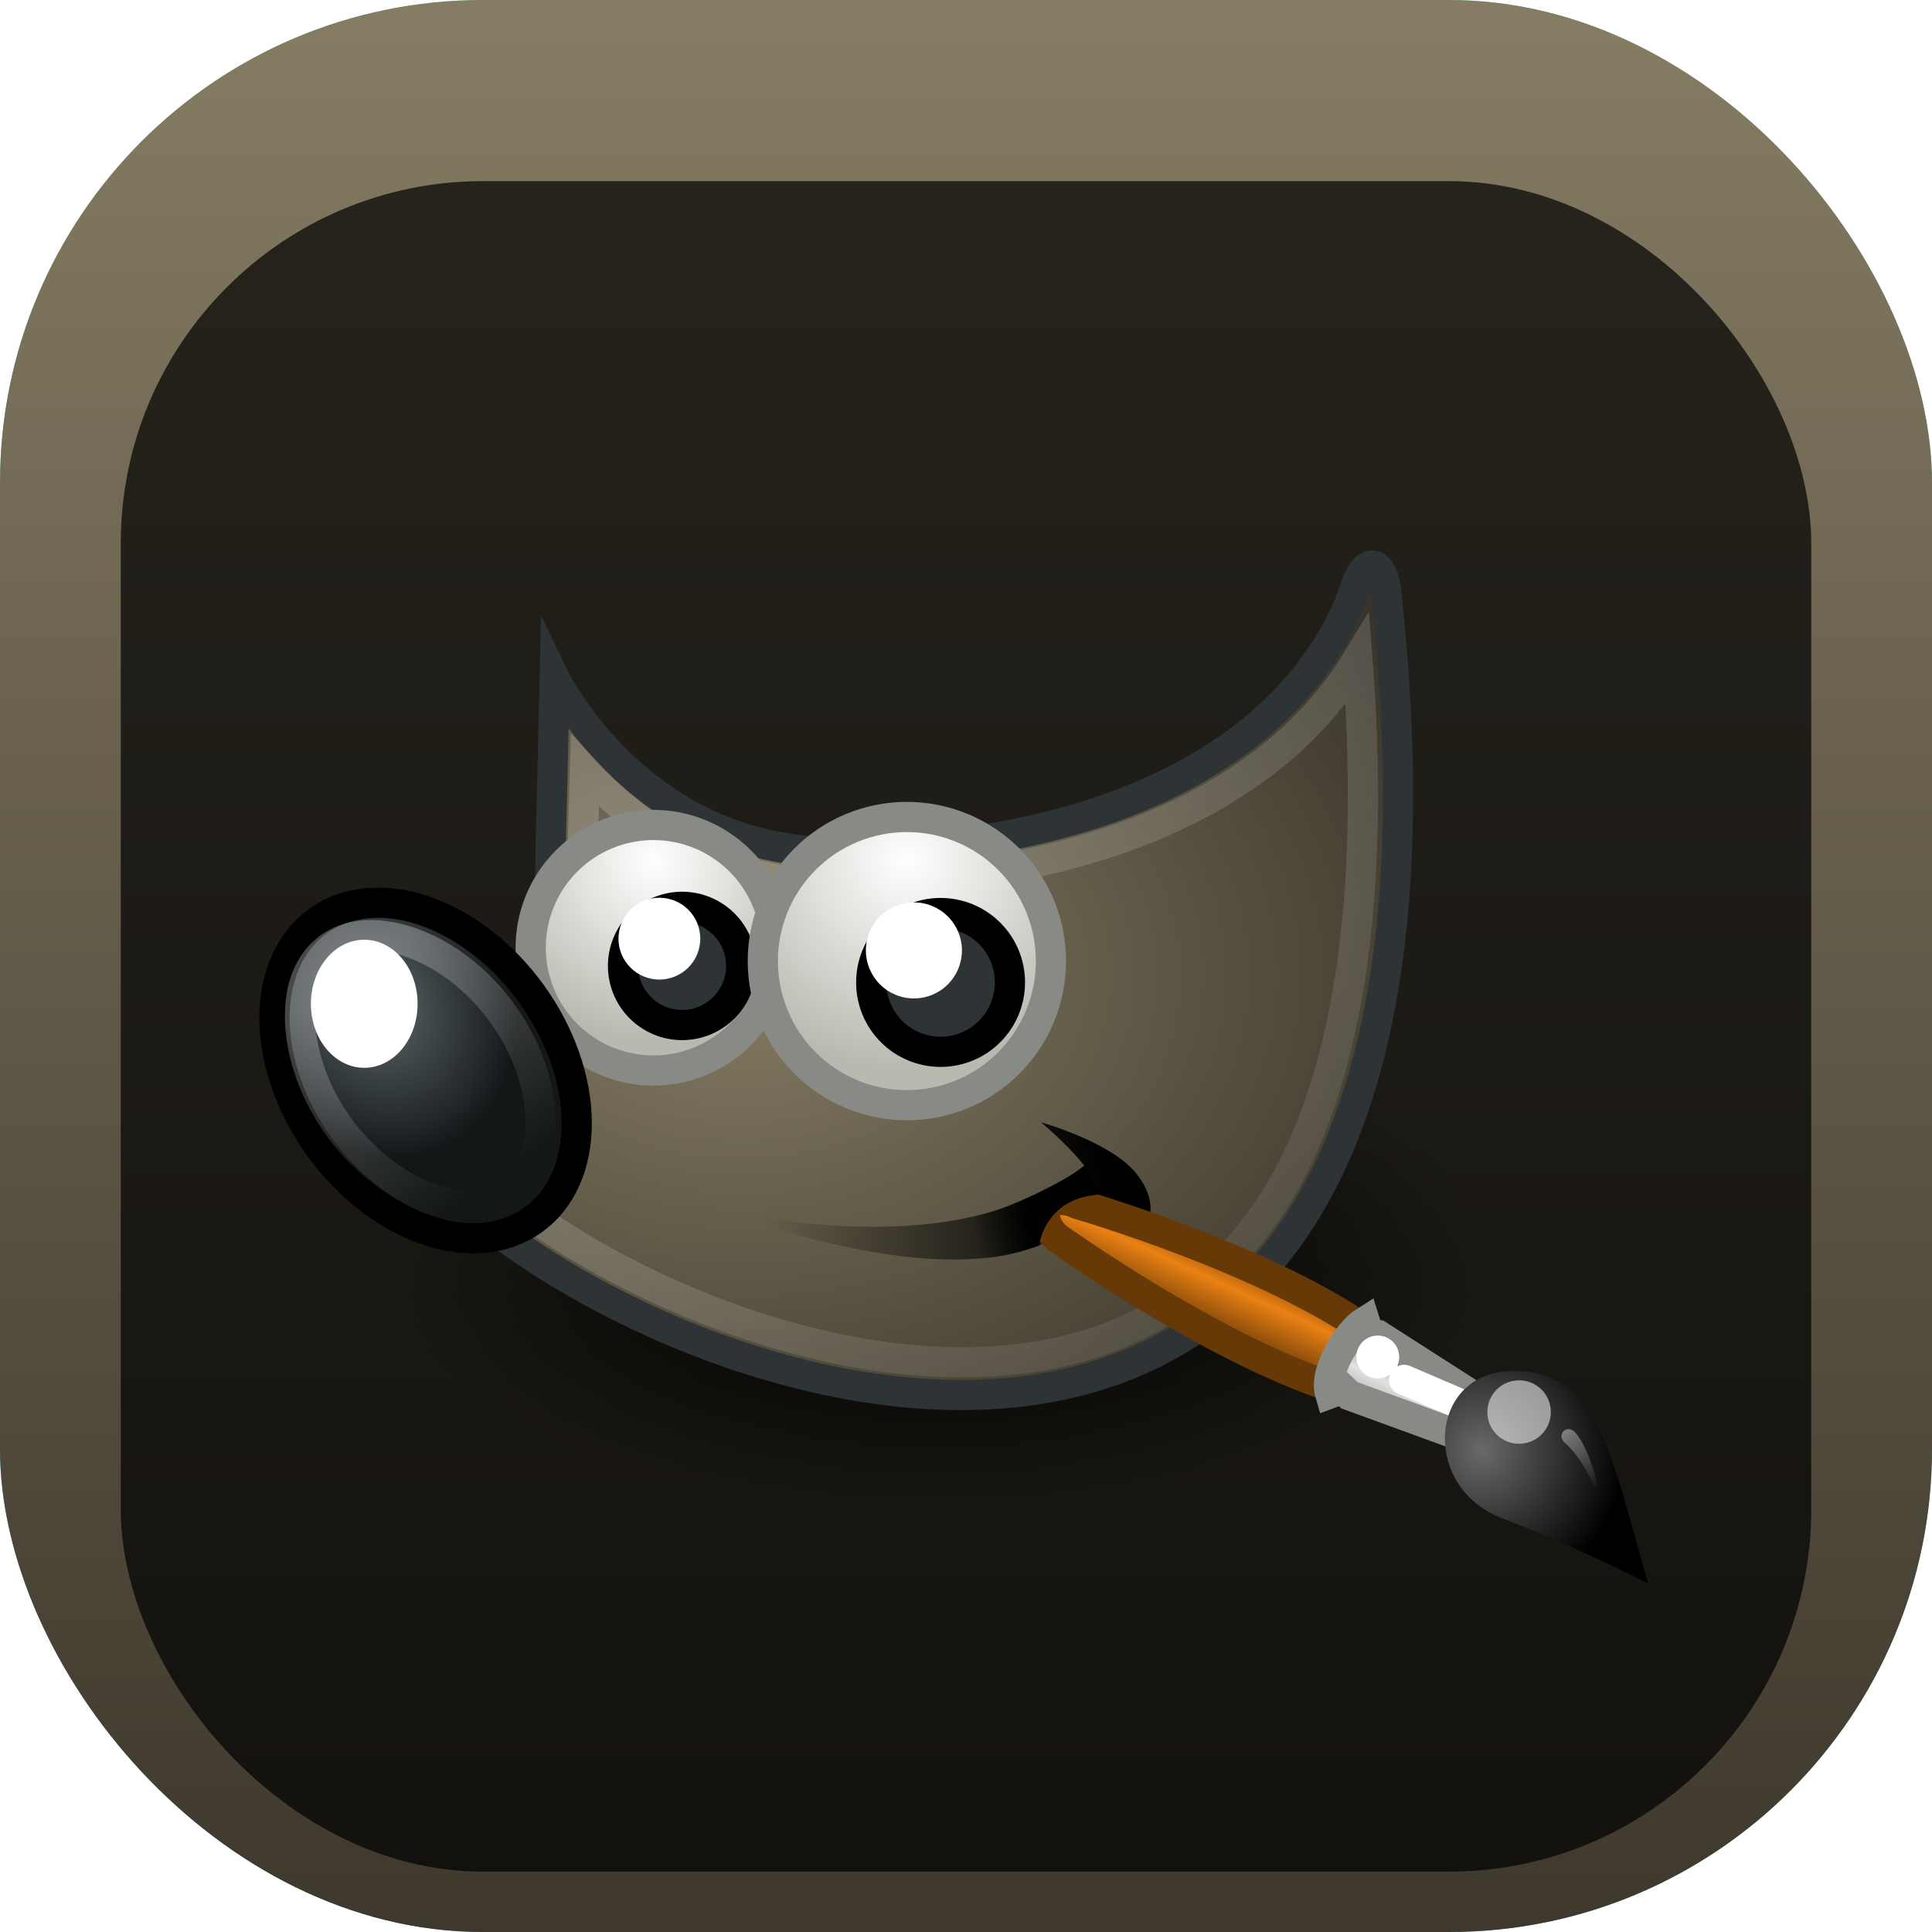 <svg width="128" height="128" viewBox="0 0 128 128" fill="none" xmlns="http://www.w3.org/2000/svg">
<rect width="128" height="128" rx="32" fill="url(#paint0_linear_146_26)"/>
<rect width="128" height="128" rx="32" fill="url(#paint1_linear_146_26)"/>
<g filter="url(#filter0_i_146_26)">
<rect x="8" y="8" width="112" height="112" rx="24" fill="black" fill-opacity="0.7"/>
<g clip-path="url(#clip0_146_26)">
<path fill-rule="evenodd" clip-rule="evenodd" d="M98.75 79.875C98.75 81.96 97.806 84.024 95.972 85.95C94.137 87.876 91.449 89.626 88.059 91.1C84.67 92.574 80.646 93.744 76.218 94.542C71.79 95.339 67.043 95.75 62.25 95.75C57.457 95.75 52.71 95.339 48.282 94.542C43.854 93.744 39.83 92.574 36.441 91.1C33.051 89.626 30.363 87.876 28.528 85.95C26.694 84.024 25.75 81.96 25.75 79.875C25.75 77.79 26.694 75.726 28.528 73.8C30.363 71.874 33.051 70.124 36.441 68.65C39.83 67.175 43.854 66.006 48.282 65.208C52.71 64.411 57.457 64 62.25 64C67.043 64 71.79 64.411 76.218 65.208C80.646 66.006 84.67 67.175 88.059 68.65C91.449 70.124 94.137 71.874 95.972 73.8C97.806 75.726 98.75 77.79 98.75 79.875Z" fill="url(#paint2_radial_146_26)"/>
<path fill-rule="evenodd" clip-rule="evenodd" d="M36.749 40.936C36.749 40.936 42.498 52.791 55.947 52.457C84.132 51.749 89.075 37.047 89.782 34.925C90.489 32.804 91.571 33.125 91.821 35.086C101.013 118.524 28.027 82.724 25.435 68.513C39.931 64.27 36.395 56.139 36.395 56.139L36.749 40.936Z" fill="url(#paint3_radial_146_26)" stroke="#2E3436" stroke-width="2" stroke-miterlimit="10"/>
<path fill-rule="evenodd" clip-rule="evenodd" d="M47.476 76.132C60.954 78.828 67.817 76.328 71.834 73.227C70.774 71.856 68.962 70.354 68.962 70.354C68.962 70.354 73.668 71.662 75.326 73.801C76.978 75.934 75.939 77.249 75.507 79.978C74.544 77.581 72.747 76.682 72.504 75.729C68.891 80.723 59.891 80.516 47.476 76.132Z" fill="url(#paint4_linear_146_26)"/>
<path opacity="0.185" fill-rule="evenodd" clip-rule="evenodd" d="M89.938 39.688C88.814 41.541 87.125 43.754 84.563 45.875C79.299 50.233 70.462 54.2 56.001 54.562C47.552 54.773 42.095 50.694 38.751 47.062L38.501 56C38.773 56.838 39.331 58.781 38.376 61.438C37.347 64.296 34.066 67.22 28.438 69.438C28.939 70.482 29.429 71.525 30.938 73C32.994 75.01 35.852 77.176 39.251 79.125C46.047 83.023 54.854 86.111 63.063 86.25C71.272 86.389 78.777 83.781 83.938 76.25C88.695 69.308 91.303 57.554 89.938 39.688Z" stroke="url(#paint5_linear_146_26)" stroke-width="2" stroke-miterlimit="10"/>
<path fill-rule="evenodd" clip-rule="evenodd" d="M51.422 58.79C51.422 59.858 51.212 60.916 50.803 61.903C50.395 62.89 49.796 63.786 49.041 64.542C48.285 65.297 47.389 65.896 46.402 66.305C45.416 66.714 44.358 66.924 43.29 66.924C42.222 66.924 41.164 66.714 40.178 66.305C39.191 65.896 38.294 65.297 37.539 64.542C36.784 63.786 36.185 62.89 35.777 61.903C35.368 60.916 35.158 59.858 35.158 58.79C35.158 57.722 35.368 56.664 35.777 55.678C36.185 54.691 36.784 53.794 37.539 53.039C38.294 52.284 39.191 51.684 40.178 51.276C41.164 50.867 42.222 50.657 43.29 50.657C44.358 50.657 45.416 50.867 46.402 51.276C47.389 51.684 48.285 52.284 49.041 53.039C49.796 53.794 50.395 54.691 50.803 55.678C51.212 56.664 51.422 57.722 51.422 58.79Z" fill="url(#paint6_radial_146_26)" stroke="#888A85" stroke-width="2" stroke-miterlimit="10"/>
<path fill-rule="evenodd" clip-rule="evenodd" d="M35.223 61.854C37.115 64.478 38.19 67.528 38.211 70.333C38.232 73.139 37.197 75.47 35.334 76.814C33.471 78.158 30.933 78.405 28.277 77.5C25.621 76.596 23.066 74.613 21.173 71.99C19.28 69.366 18.205 66.316 18.184 63.511C18.163 60.705 19.198 58.374 21.061 57.03C22.924 55.686 25.463 55.439 28.119 56.344C30.775 57.248 33.33 59.23 35.223 61.854Z" fill="url(#paint7_radial_146_26)" stroke="black" stroke-width="2" stroke-miterlimit="10"/>
<path fill-rule="evenodd" clip-rule="evenodd" d="M49.106 59.995C49.107 60.509 49.005 61.018 48.809 61.494C48.612 61.969 48.324 62.401 47.96 62.764C47.596 63.128 47.165 63.416 46.69 63.613C46.215 63.81 45.705 63.911 45.191 63.911C44.677 63.911 44.168 63.81 43.693 63.613C43.218 63.416 42.786 63.128 42.422 62.764C42.059 62.401 41.77 61.969 41.574 61.494C41.377 61.018 41.276 60.509 41.276 59.995C41.276 59.481 41.377 58.971 41.574 58.496C41.77 58.021 42.059 57.589 42.422 57.226C42.786 56.862 43.218 56.574 43.693 56.377C44.168 56.18 44.677 56.078 45.191 56.078C45.705 56.078 46.215 56.18 46.69 56.377C47.165 56.574 47.596 56.862 47.96 57.226C48.324 57.589 48.612 58.021 48.809 58.496C49.005 58.971 49.107 59.481 49.106 59.995Z" fill="#2E3436" stroke="black" stroke-width="2" stroke-miterlimit="10"/>
<path opacity="0.281" fill-rule="evenodd" clip-rule="evenodd" d="M21.771 58.817C20.493 59.774 19.819 61.393 19.88 63.59C19.941 65.788 20.808 68.478 22.588 70.855C24.368 73.231 26.706 74.82 28.797 75.496C30.889 76.172 32.632 75.982 33.91 75.025C35.188 74.067 35.864 72.371 35.813 70.163C35.763 67.956 34.919 65.32 33.143 62.949C31.367 60.578 29.075 59.027 26.971 58.358C24.867 57.688 23.048 57.86 21.771 58.817Z" stroke="url(#paint8_linear_146_26)" stroke-width="2" stroke-miterlimit="10"/>
<path fill-rule="evenodd" clip-rule="evenodd" d="M27.668 62.502C27.668 63.06 27.576 63.612 27.399 64.126C27.221 64.641 26.961 65.109 26.633 65.503C26.304 65.897 25.914 66.21 25.485 66.423C25.056 66.636 24.597 66.746 24.132 66.746C23.668 66.746 23.208 66.636 22.779 66.423C22.35 66.21 21.96 65.897 21.632 65.503C21.304 65.109 21.043 64.641 20.866 64.126C20.688 63.612 20.597 63.06 20.597 62.502C20.597 61.945 20.688 61.394 20.866 60.879C21.043 60.364 21.304 59.896 21.632 59.502C21.96 59.108 22.35 58.795 22.779 58.582C23.208 58.369 23.668 58.259 24.132 58.259C24.597 58.259 25.056 58.369 25.485 58.582C25.914 58.795 26.304 59.108 26.633 59.502C26.961 59.896 27.221 60.364 27.399 60.879C27.576 61.394 27.668 61.945 27.668 62.502Z" fill="white"/>
<path fill-rule="evenodd" clip-rule="evenodd" d="M46.396 58.188C46.396 58.907 46.11 59.596 45.602 60.105C45.093 60.613 44.404 60.898 43.685 60.898C42.966 60.898 42.277 60.613 41.769 60.105C41.26 59.596 40.975 58.907 40.975 58.188C40.975 57.469 41.26 56.779 41.769 56.271C42.277 55.763 42.966 55.477 43.685 55.477C44.404 55.477 45.093 55.763 45.602 56.271C46.11 56.779 46.396 57.469 46.396 58.188Z" fill="white"/>
<path fill-rule="evenodd" clip-rule="evenodd" d="M69.629 59.674C69.63 60.928 69.383 62.169 68.903 63.328C68.424 64.486 67.721 65.539 66.834 66.426C65.948 67.312 64.895 68.016 63.737 68.496C62.579 68.975 61.337 69.222 60.084 69.222C58.83 69.222 57.588 68.975 56.43 68.496C55.272 68.016 54.219 67.312 53.333 66.426C52.446 65.539 51.743 64.486 51.264 63.328C50.784 62.169 50.537 60.928 50.538 59.674C50.537 58.42 50.784 57.179 51.264 56.02C51.743 54.862 52.446 53.809 53.333 52.923C54.219 52.036 55.272 51.333 56.43 50.853C57.588 50.373 58.83 50.126 60.084 50.126C61.337 50.126 62.579 50.373 63.737 50.853C64.895 51.333 65.948 52.036 66.834 52.923C67.721 53.809 68.424 54.862 68.903 56.02C69.383 57.179 69.63 58.42 69.629 59.674Z" fill="url(#paint9_radial_146_26)" stroke="#888A85" stroke-width="2" stroke-miterlimit="10"/>
<path fill-rule="evenodd" clip-rule="evenodd" d="M66.912 61.088C66.912 61.692 66.793 62.29 66.563 62.848C66.332 63.405 65.993 63.912 65.566 64.339C65.14 64.766 64.633 65.105 64.075 65.336C63.517 65.567 62.92 65.686 62.316 65.686C61.712 65.686 61.114 65.567 60.557 65.336C59.999 65.105 59.492 64.766 59.065 64.339C58.639 63.912 58.3 63.405 58.069 62.848C57.838 62.29 57.719 61.692 57.72 61.088C57.719 60.485 57.838 59.887 58.069 59.329C58.3 58.771 58.639 58.264 59.065 57.837C59.492 57.41 59.999 57.072 60.557 56.841C61.114 56.61 61.712 56.491 62.316 56.491C62.92 56.491 63.517 56.61 64.075 56.841C64.633 57.072 65.14 57.41 65.566 57.837C65.993 58.264 66.332 58.771 66.563 59.329C66.793 59.887 66.912 60.485 66.912 61.088Z" fill="#2E3436" stroke="black" stroke-width="2" stroke-miterlimit="10"/>
<path fill-rule="evenodd" clip-rule="evenodd" d="M63.73 58.967C63.73 59.811 63.395 60.62 62.798 61.217C62.202 61.814 61.392 62.149 60.548 62.149C59.704 62.149 58.895 61.814 58.298 61.217C57.702 60.62 57.366 59.811 57.366 58.967C57.366 58.123 57.702 57.314 58.298 56.717C58.895 56.12 59.704 55.785 60.548 55.785C61.392 55.785 62.202 56.12 62.798 56.717C63.395 57.314 63.73 58.123 63.73 58.967Z" fill="white"/>
<path d="M89.174 88.183L91.026 84.493C84.134 79.45 71.428 75.781 71.428 75.781C69.225 74.755 68.53 76.734 70.055 78.02C70.055 78.02 80.922 85.81 89.174 88.183Z" fill="url(#paint10_linear_146_26)" stroke="#673907" stroke-width="2" stroke-linecap="round"/>
<path d="M98.011 91.584L99.002 89.388L91.307 84.458L90.694 84.406L90.428 83.557C89.311 84.257 87.686 86.857 88.117 88.319L88.948 88.005L89.398 88.44L98.011 91.584Z" fill="url(#paint11_linear_146_26)" stroke="#888A85" stroke-width="2" stroke-linecap="round"/>
<path d="M93.024 87.419L98.133 89.613" stroke="white" stroke-width="2" stroke-linecap="round" stroke-linejoin="round"/>
<path d="M109.194 100.908C106.795 92.765 105.944 86.299 99.674 86.874C94.622 87.338 94.269 94.577 99.489 96.575C104.519 98.499 109.194 100.908 109.194 100.908Z" fill="url(#paint12_radial_146_26)"/>
<path opacity="0.528" d="M100.05 87.534C100.315 87.456 100.593 87.431 100.867 87.46C101.142 87.489 101.408 87.572 101.651 87.704C101.894 87.837 102.108 88.015 102.281 88.23C102.455 88.445 102.584 88.692 102.662 88.957C102.74 89.222 102.766 89.5 102.736 89.774C102.707 90.049 102.624 90.315 102.492 90.558C102.359 90.8 102.181 91.015 101.966 91.188C101.751 91.362 101.504 91.491 101.239 91.569C100.974 91.647 100.696 91.672 100.421 91.643C100.147 91.614 99.88 91.531 99.638 91.399C99.395 91.266 99.181 91.088 99.007 90.873C98.834 90.658 98.704 90.411 98.626 90.146C98.548 89.881 98.523 89.603 98.552 89.329C98.582 89.054 98.665 88.788 98.797 88.545C98.929 88.303 99.108 88.088 99.323 87.915C99.538 87.742 99.785 87.612 100.05 87.534Z" fill="white"/>
<path d="M90.88 84.541C91.059 84.488 91.246 84.472 91.431 84.491C91.617 84.511 91.796 84.567 91.96 84.656C92.124 84.745 92.268 84.866 92.385 85.011C92.503 85.156 92.59 85.323 92.643 85.501C92.695 85.68 92.712 85.868 92.692 86.053C92.673 86.238 92.617 86.418 92.527 86.582C92.438 86.745 92.318 86.89 92.172 87.007C92.028 87.124 91.861 87.211 91.682 87.264C91.503 87.316 91.316 87.333 91.13 87.314C90.945 87.294 90.765 87.238 90.602 87.149C90.438 87.06 90.293 86.939 90.176 86.794C90.059 86.649 89.972 86.482 89.919 86.304C89.867 86.125 89.85 85.937 89.87 85.752C89.889 85.567 89.945 85.387 90.034 85.223C90.124 85.06 90.244 84.915 90.389 84.798C90.534 84.681 90.701 84.594 90.88 84.541Z" fill="white"/>
<path opacity="0.428" d="M106.182 96.035C106.182 96.035 105.4 93.112 103.676 91.591C103.065 91.052 103.834 90.259 104.41 90.956C105.654 92.46 106.182 96.035 106.182 96.035Z" fill="url(#paint13_linear_146_26)"/>
<path fill-rule="evenodd" clip-rule="evenodd" d="M62.006 79.473C65.001 79.759 67.706 78.929 68.83 78.525C69.027 77.414 69.903 75.282 72.922 75.142L71.862 73.286C71.862 73.286 67.928 75.982 63.73 76.777L62.006 79.473Z" fill="url(#paint14_linear_146_26)"/>
</g>
</g>
<defs>
<filter id="filter0_i_146_26" x="8" y="8" width="112" height="116" filterUnits="userSpaceOnUse" color-interpolation-filters="sRGB">
<feFlood flood-opacity="0" result="BackgroundImageFix"/>
<feBlend mode="normal" in="SourceGraphic" in2="BackgroundImageFix" result="shape"/>
<feColorMatrix in="SourceAlpha" type="matrix" values="0 0 0 0 0 0 0 0 0 0 0 0 0 0 0 0 0 0 127 0" result="hardAlpha"/>
<feOffset dy="4"/>
<feGaussianBlur stdDeviation="2"/>
<feComposite in2="hardAlpha" operator="arithmetic" k2="-1" k3="1"/>
<feColorMatrix type="matrix" values="0 0 0 0 0 0 0 0 0 0 0 0 0 0 0 0 0 0 0.25 0"/>
<feBlend mode="normal" in2="shape" result="effect1_innerShadow_146_26"/>
</filter>
<linearGradient id="paint0_linear_146_26" x1="63.611" y1="128.098" x2="63.611" y2="-0.083" gradientUnits="userSpaceOnUse">
<stop stop-color="#2CA0B9"/>
<stop offset="1" stop-color="#87DEAA"/>
</linearGradient>
<linearGradient id="paint1_linear_146_26" x1="64" y1="0" x2="64" y2="128" gradientUnits="userSpaceOnUse">
<stop stop-color="#857C63"/>
<stop offset="1" stop-color="#3E382D"/>
</linearGradient>
<radialGradient id="paint2_radial_146_26" cx="0" cy="0" r="1" gradientUnits="userSpaceOnUse" gradientTransform="translate(62.25 79.875) scale(36.5 15.875)">
<stop/>
<stop offset="1" stop-opacity="0"/>
</radialGradient>
<radialGradient id="paint3_radial_146_26" cx="0" cy="0" r="1" gradientUnits="userSpaceOnUse" gradientTransform="translate(49.115 60.6) scale(68.177 49.868)">
<stop stop-color="#857C63"/>
<stop offset="1" stop-color="#221F19"/>
</radialGradient>
<linearGradient id="paint4_linear_146_26" x1="73.028" y1="72.859" x2="50.754" y2="77.278" gradientUnits="userSpaceOnUse">
<stop/>
<stop offset="1" stop-opacity="0"/>
</linearGradient>
<linearGradient id="paint5_linear_146_26" x1="45.938" y1="54.221" x2="95.05" y2="109.971" gradientUnits="userSpaceOnUse">
<stop stop-color="white"/>
<stop offset="1" stop-color="white" stop-opacity="0"/>
</linearGradient>
<radialGradient id="paint6_radial_146_26" cx="0" cy="0" r="1" gradientUnits="userSpaceOnUse" gradientTransform="translate(43.29 53.068) scale(11.845 11.845)">
<stop stop-color="white"/>
<stop offset="1" stop-color="#B9B9B0"/>
</radialGradient>
<radialGradient id="paint7_radial_146_26" cx="0" cy="0" r="1" gradientUnits="userSpaceOnUse" gradientTransform="translate(24.948 62.672) rotate(-30) scale(8.898 10.385)">
<stop stop-color="#5B676B"/>
<stop offset="1" stop-color="#141718"/>
</radialGradient>
<linearGradient id="paint8_linear_146_26" x1="23.555" y1="60.494" x2="32.883" y2="74.017" gradientUnits="userSpaceOnUse">
<stop stop-color="white"/>
<stop offset="1" stop-color="white" stop-opacity="0"/>
</linearGradient>
<radialGradient id="paint9_radial_146_26" cx="0" cy="0" r="1" gradientUnits="userSpaceOnUse" gradientTransform="translate(60.084 52.957) scale(13.905 13.905)">
<stop stop-color="white"/>
<stop offset="1" stop-color="#B9B9B0"/>
</radialGradient>
<linearGradient id="paint10_linear_146_26" x1="84.718" y1="80.109" x2="80.564" y2="89.183" gradientUnits="userSpaceOnUse">
<stop stop-color="#6E3D09"/>
<stop offset="0.242" stop-color="#EA8113"/>
<stop offset="0.621" stop-color="#5C3307"/>
<stop offset="1" stop-color="#E07C12"/>
</linearGradient>
<linearGradient id="paint11_linear_146_26" x1="93.622" y1="89.964" x2="95.449" y2="86.278" gradientUnits="userSpaceOnUse">
<stop stop-color="#BDBDBD"/>
<stop offset="0.333" stop-color="#E2E2E2"/>
<stop offset="0.667" stop-color="#A3A3A3"/>
<stop offset="1" stop-color="#DDDDDD"/>
</linearGradient>
<radialGradient id="paint12_radial_146_26" cx="0" cy="0" r="1" gradientUnits="userSpaceOnUse" gradientTransform="translate(98.178 92.106) rotate(-106.415) scale(9.689 9.442)">
<stop stop-color="#696969"/>
<stop offset="1"/>
</radialGradient>
<linearGradient id="paint13_linear_146_26" x1="103.914" y1="90.171" x2="106.254" y2="94.508" gradientUnits="userSpaceOnUse">
<stop stop-color="white"/>
<stop offset="1" stop-color="white" stop-opacity="0"/>
</linearGradient>
<linearGradient id="paint14_linear_146_26" x1="68.326" y1="77.087" x2="64.658" y2="77.971" gradientUnits="userSpaceOnUse">
<stop/>
<stop offset="1" stop-opacity="0"/>
</linearGradient>
<clipPath id="clip0_146_26">
<rect width="96" height="96" fill="white" transform="translate(16 16)"/>
</clipPath>
</defs>
</svg>

